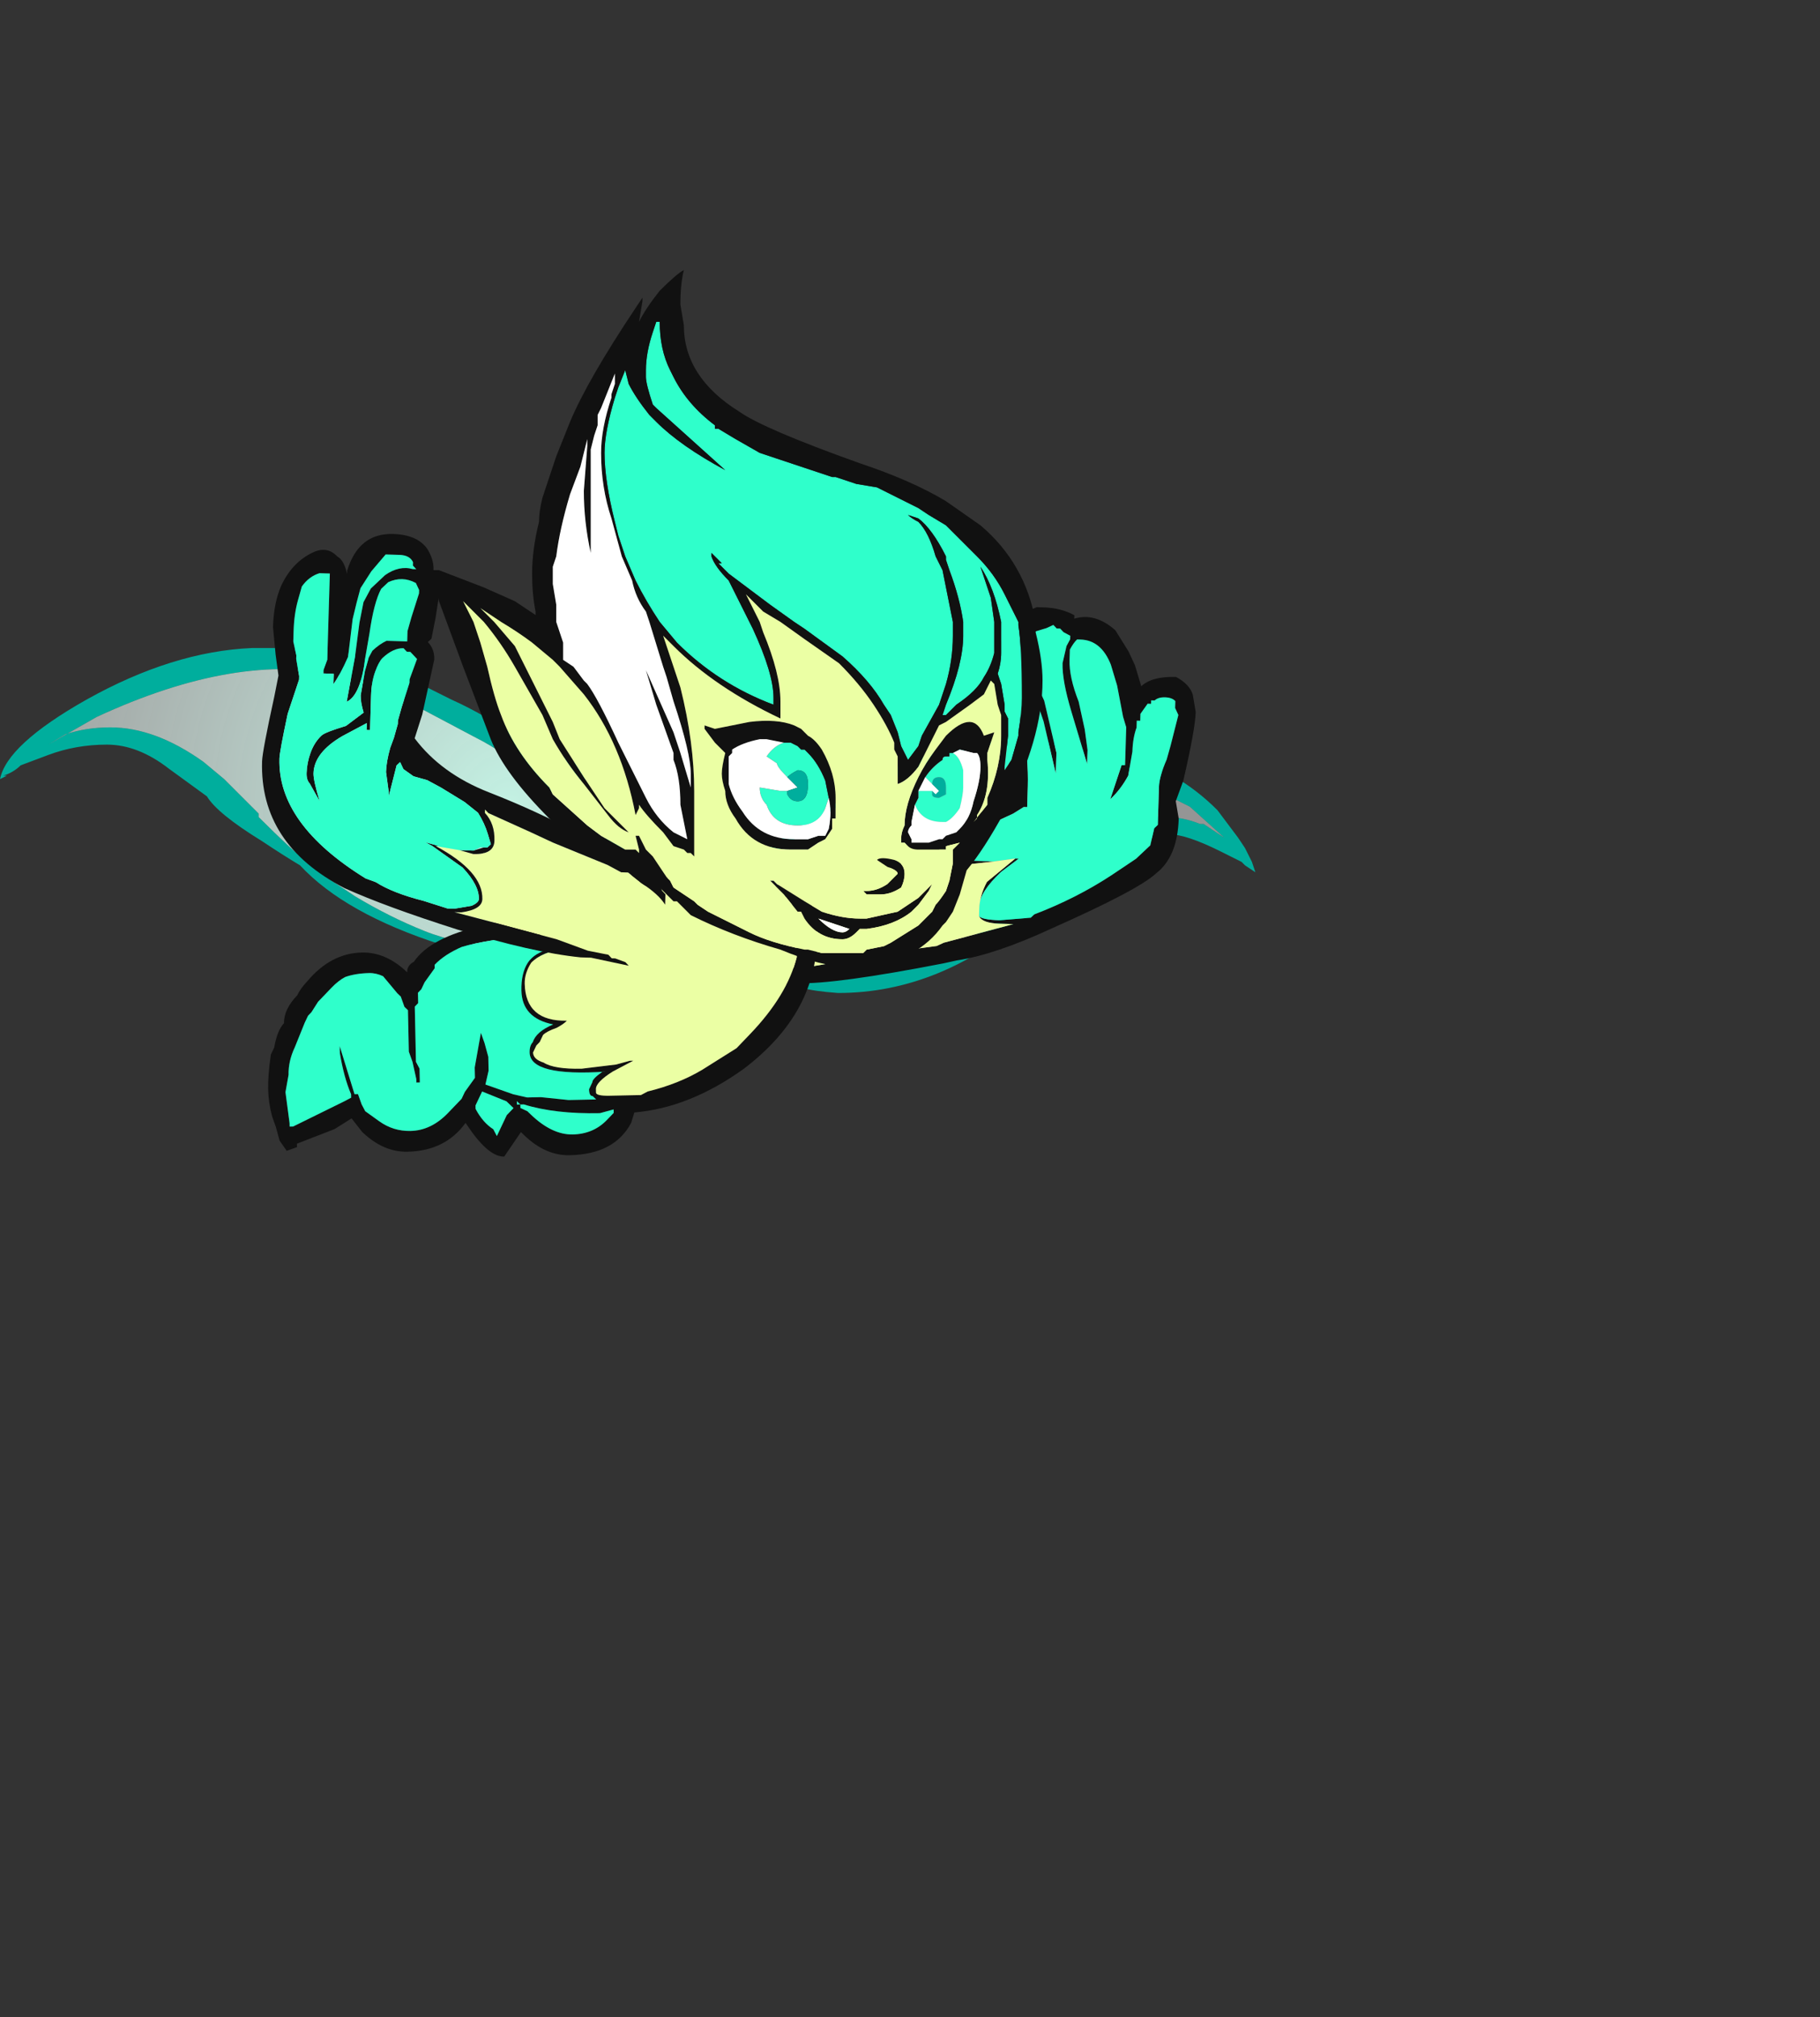 <?xml version="1.0" encoding="UTF-8" standalone="no"?>
<svg xmlns:ffdec="https://www.free-decompiler.com/flash" xmlns:xlink="http://www.w3.org/1999/xlink" ffdec:objectType="frame" height="204.65px" width="184.7px" xmlns="http://www.w3.org/2000/svg">
  <rect width="100%" height="100%" fill="#333333" stroke="none"/>
  <g transform="matrix(1.0, 0.0, 0.0, 1.0, 69.9, 87.85)">
    <use ffdec:characterId="769" ffdec:characterName="a_FairyWings4" height="35.0" transform="matrix(1.0, 0.0, 0.0, 1.0, -69.9, -22.1)" width="127.4" xlink:href="#sprite0"/>
    <use ffdec:characterId="781" ffdec:characterName="a_FairyArmL" height="39.2" transform="matrix(1, 0.03, -0.03, 1, 5.2, -27.15)" width="46.55" xlink:href="#sprite1"/>
    <use ffdec:characterId="779" ffdec:characterName="a_FairyBody" height="29.4" transform="matrix(1, -0.021, 0.021, 1, -43.15, 0.6)" width="56.0" xlink:href="#sprite2"/>
    <use ffdec:characterId="777" ffdec:characterName="a_FairyArmR" height="43.05" transform="matrix(1, 0.03, -0.03, 1, -42.6, -34.05)" width="42.0" xlink:href="#sprite3"/>
    <use ffdec:characterId="775" ffdec:characterName="a_FairyHead" height="70.7" transform="matrix(1.0, 0.0, 0.0, 1.0, -26.4, -60.45)" width="62.3" xlink:href="#sprite4"/>
  </g>
  <defs>
    <g id="sprite0" transform="matrix(1.0, 0.0, 0.0, 1.0, 0.0, 0.0)">
      <use ffdec:characterId="768" height="5.0" transform="matrix(7.0, 0.0, 0.0, 7.0, 0.0, 0.0)" width="18.2" xlink:href="#shape0"/>
    </g>
    <g id="shape0" transform="matrix(1.0, 0.0, 0.0, 1.0, 0.0, 0.0)">
      <path d="M17.4 2.55 L17.45 2.55 17.75 2.75 17.25 2.3 17.05 2.2 16.8 2.0 Q15.5 1.25 14.4 1.4 14.0 1.45 13.5 1.65 L12.7 2.0 Q12.4 2.1 12.0 2.4 L11.35 2.9 Q11.0 3.1 10.7 3.4 L10.45 3.7 10.25 3.95 10.3 4.05 Q10.35 4.15 10.45 4.25 11.0 4.7 11.95 4.75 L13.0 4.65 13.4 4.5 13.85 4.3 14.15 4.15 14.55 3.9 15.15 3.4 Q15.5 3.05 15.8 2.85 L15.9 2.75 Q16.45 2.4 16.9 2.45 17.15 2.45 17.4 2.55 M17.95 2.75 L18.05 2.9 18.15 3.1 18.2 3.25 18.05 3.15 18.0 3.1 17.7 2.95 Q17.2 2.7 16.95 2.7 L16.7 2.75 16.55 2.8 16.2 2.95 Q16.15 2.95 16.15 2.85 16.15 2.75 16.4 2.6 16.45 2.6 16.45 2.55 16.1 2.65 15.75 2.95 L15.7 3.0 Q15.35 3.45 14.95 3.85 13.65 5.0 12.15 5.0 11.45 4.95 11.45 4.8 10.85 4.7 10.4 4.35 L10.25 4.1 Q10.15 3.95 10.2 3.95 L10.3 3.8 Q10.7 3.2 11.35 2.75 L12.05 2.3 Q12.3 2.1 12.5 2.0 12.85 1.8 13.05 1.7 13.65 1.45 14.25 1.4 L14.4 1.35 Q15.4 1.2 16.6 1.85 16.6 1.65 16.8 1.75 16.85 1.8 17.0 1.85 17.35 2.05 17.65 2.35 L17.95 2.75 M9.1 3.1 Q8.8 2.75 8.45 2.45 L7.7 1.85 Q7.3 1.5 6.9 1.3 L6.05 0.85 Q5.45 0.5 4.95 0.4 3.45 0.05 1.4 1.0 L0.7 1.4 0.95 1.25 Q1.25 1.15 1.6 1.15 2.25 1.15 2.95 1.65 L3.25 1.9 3.75 2.4 3.75 2.45 Q4.25 2.95 4.4 3.05 L4.5 3.15 4.7 3.3 5.15 3.6 Q5.65 3.9 6.15 4.1 6.65 4.3 7.35 4.35 8.55 4.45 9.25 4.05 L9.5 3.9 Q9.5 3.8 9.55 3.75 9.45 3.65 9.35 3.45 L9.1 3.1 M8.1 1.55 Q8.55 1.75 8.55 1.8 L8.5 1.9 8.35 1.95 8.3 1.9 Q8.25 2.0 8.1 2.0 L7.95 1.95 8.4 2.3 Q9.15 2.9 9.55 3.6 L9.65 3.75 Q9.7 3.8 9.55 3.95 L9.3 4.15 Q8.15 4.8 6.4 4.3 5.0 3.85 4.35 3.15 4.1 3.0 3.8 2.8 3.15 2.4 3.0 2.15 L2.45 1.75 Q2.0 1.4 1.55 1.4 1.1 1.4 0.7 1.55 L0.3 1.7 Q0.2 1.8 0.05 1.85 L0.1 1.85 0.0 1.9 Q0.1 1.4 1.25 0.75 2.5 0.05 3.65 0.0 L4.6 0.0 Q5.15 0.05 5.65 0.3 L6.55 0.75 Q7.0 0.95 7.6 1.35 L8.1 1.55" fill="#00ae9d" fill-rule="evenodd" stroke="none"/>
      <path d="M17.4 2.55 Q17.15 2.45 16.9 2.45 16.45 2.4 15.9 2.75 L15.8 2.85 Q15.5 3.05 15.15 3.4 L14.55 3.9 14.15 4.15 13.85 4.3 13.4 4.5 13.0 4.65 11.95 4.75 Q11.0 4.7 10.45 4.25 10.35 4.15 10.3 4.05 L10.25 3.95 10.45 3.7 10.7 3.4 Q11.0 3.1 11.35 2.9 L12.0 2.4 Q12.4 2.1 12.7 2.0 L13.5 1.65 Q14.0 1.45 14.4 1.4 15.5 1.25 16.8 2.0 L17.05 2.2 17.25 2.3 17.75 2.75 17.45 2.55 17.4 2.55 M9.1 3.1 L9.35 3.45 Q9.45 3.65 9.55 3.75 9.5 3.8 9.5 3.9 L9.25 4.05 Q8.55 4.45 7.35 4.35 6.65 4.3 6.15 4.1 5.65 3.9 5.15 3.6 L4.7 3.3 4.5 3.15 4.4 3.05 Q4.25 2.95 3.75 2.45 L3.75 2.4 3.25 1.9 2.95 1.65 Q2.25 1.15 1.6 1.15 1.25 1.15 0.95 1.25 L0.7 1.4 1.4 1.0 Q3.45 0.05 4.95 0.4 5.45 0.5 6.05 0.85 L6.9 1.3 Q7.3 1.5 7.7 1.85 L8.45 2.45 Q8.8 2.75 9.1 3.1" fill="url(#gradient0)" fill-rule="evenodd" stroke="none"/>
    </g>
    <radialGradient cx="0" cy="0" gradientTransform="matrix(0.01, 0.0, 0.0, 0.01, 7.4, 2.25)" gradientUnits="userSpaceOnUse" id="gradient0" r="819.2" spreadMethod="pad">
      <stop offset="0.0" stop-color="#cdfeef" stop-opacity="0.933"/>
      <stop offset="1.0" stop-color="#ffffff" stop-opacity="0.482"/>
    </radialGradient>
    <g id="sprite1" transform="matrix(1.0, 0.0, 0.0, 1.0, 0.0, 0.0)">
      <use ffdec:characterId="780" height="5.6" transform="matrix(7.0, 0.0, 0.0, 7.0, 0.0, 0.0)" width="6.65" xlink:href="#shape1"/>
    </g>
    <g id="shape1" transform="matrix(1.0, 0.0, 0.0, 1.0, 0.0, 0.0)">
      <path d="M4.1 3.65 L4.15 3.65 3.9 3.85 Q3.6 4.15 3.6 4.35 L3.6 4.5 Q3.65 4.55 3.9 4.55 L4.35 4.5 4.4 4.45 Q5.0 4.2 5.5 3.85 L5.85 3.6 6.05 3.4 6.1 3.15 6.15 3.1 6.15 2.55 Q6.15 2.4 6.25 2.15 L6.3 1.95 6.4 1.5 6.35 1.4 6.35 1.3 Q6.3 1.25 6.2 1.25 6.1 1.25 6.05 1.3 L6.0 1.3 6.0 1.35 5.95 1.35 5.85 1.5 5.85 1.6 5.8 1.6 5.8 1.7 Q5.75 1.85 5.75 2.05 L5.7 2.4 Q5.6 2.6 5.45 2.75 L5.6 2.25 5.65 2.25 5.65 1.7 5.6 1.55 5.5 1.1 5.4 0.8 Q5.25 0.45 4.95 0.45 L4.9 0.45 Q4.85 0.5 4.8 0.6 L4.8 0.75 Q4.8 1.0 4.95 1.35 L5.05 1.75 5.1 2.05 5.1 2.25 4.85 1.5 Q4.7 1.05 4.7 0.8 L4.75 0.55 4.8 0.45 4.8 0.4 4.7 0.35 4.65 0.3 4.6 0.3 4.55 0.25 4.45 0.3 4.3 0.35 4.25 0.4 4.2 0.55 4.25 0.6 Q4.25 0.7 4.35 1.0 L4.35 1.15 4.45 1.35 4.65 2.1 4.65 2.4 4.45 1.65 4.3 1.25 4.25 1.05 4.2 1.0 Q4.15 0.8 4.1 0.65 L4.1 0.55 4.05 0.65 4.0 0.7 3.95 0.8 4.0 0.85 4.1 1.5 4.15 1.75 Q4.25 2.2 4.25 2.6 L4.25 2.9 4.2 2.9 4.05 3.0 3.55 3.25 3.35 3.4 3.35 3.45 Q3.3 3.55 3.3 3.6 3.3 3.7 3.5 3.7 L3.8 3.7 3.45 3.75 3.2 3.7 3.2 3.6 3.25 3.5 3.3 3.45 3.35 3.35 3.1 3.5 2.7 3.7 1.05 4.25 1.0 4.25 0.65 4.35 0.4 4.45 Q0.15 4.6 0.15 4.85 0.15 5.0 0.3 5.2 L0.35 5.2 Q0.5 5.35 0.7 5.35 L0.85 5.35 1.05 5.3 1.2 5.3 1.45 5.25 1.75 5.25 1.85 5.2 2.65 5.0 2.7 5.0 3.0 4.95 3.1 4.9 4.1 4.6 3.9 4.6 Q3.65 4.6 3.6 4.5 L3.6 4.4 Q3.6 4.2 3.7 4.0 L4.1 3.65 M6.35 0.95 Q6.55 1.05 6.6 1.2 L6.65 1.45 Q6.65 1.7 6.5 2.45 L6.4 2.75 6.45 3.0 Q6.45 3.55 6.15 3.8 5.9 4.05 4.65 4.65 3.85 5.05 3.3 5.15 L3.1 5.2 Q1.55 5.55 1.0 5.55 L0.95 5.55 0.9 5.6 0.5 5.5 Q0.25 5.45 0.1 5.2 0.0 5.0 0.0 4.8 0.0 4.4 0.65 4.15 1.05 3.95 2.25 3.6 L2.85 3.35 3.1 3.25 3.5 3.05 4.0 2.75 4.0 2.65 Q4.0 2.25 3.85 1.7 3.7 1.1 3.7 0.95 3.7 0.7 3.75 0.6 3.85 0.4 4.0 0.35 4.0 0.2 4.05 0.15 L4.2 0.05 4.3 0.0 4.4 0.0 Q4.65 0.0 4.85 0.1 L4.85 0.15 Q5.15 0.05 5.45 0.3 L5.65 0.6 5.75 0.8 5.85 1.1 Q6.0 0.95 6.35 0.95" fill="#111111" fill-rule="evenodd" stroke="none"/>
      <path d="M3.8 3.7 L3.5 3.7 Q3.3 3.7 3.3 3.6 3.3 3.55 3.35 3.45 L3.35 3.4 3.55 3.25 4.05 3.0 4.2 2.9 4.25 2.9 4.25 2.6 Q4.25 2.2 4.15 1.75 L4.1 1.5 4.0 0.85 3.95 0.8 4.0 0.7 4.05 0.65 4.1 0.55 4.1 0.65 Q4.15 0.8 4.2 1.0 L4.25 1.05 4.3 1.25 4.45 1.65 4.65 2.4 4.65 2.1 4.45 1.35 4.35 1.15 4.35 1.0 Q4.25 0.7 4.25 0.6 L4.2 0.55 4.25 0.4 4.3 0.35 4.45 0.3 4.55 0.25 4.6 0.3 4.65 0.3 4.7 0.35 4.8 0.4 4.8 0.45 4.75 0.55 4.7 0.8 Q4.7 1.05 4.85 1.5 L5.1 2.25 5.1 2.05 5.05 1.75 4.95 1.35 Q4.8 1.0 4.8 0.75 L4.8 0.6 Q4.85 0.5 4.9 0.45 L4.95 0.45 Q5.25 0.45 5.4 0.8 L5.5 1.1 5.6 1.55 5.65 1.7 5.65 2.25 5.6 2.25 5.45 2.75 Q5.6 2.6 5.7 2.4 L5.75 2.05 Q5.75 1.85 5.8 1.7 L5.8 1.6 5.85 1.6 5.85 1.5 5.95 1.35 6.0 1.35 6.0 1.3 6.05 1.3 Q6.1 1.25 6.2 1.25 6.3 1.25 6.35 1.3 L6.35 1.4 6.4 1.5 6.3 1.95 6.25 2.15 Q6.15 2.4 6.15 2.55 L6.15 3.1 6.1 3.15 6.05 3.4 5.85 3.6 5.5 3.85 Q5.0 4.2 4.4 4.45 L4.35 4.5 3.9 4.55 Q3.65 4.55 3.6 4.5 L3.6 4.35 Q3.6 4.15 3.9 3.85 L4.15 3.65 4.1 3.65 3.8 3.7" fill="#2fffcb" fill-rule="evenodd" stroke="none"/>
      <path d="M4.1 3.65 L3.7 4.0 Q3.6 4.2 3.6 4.4 L3.6 4.5 Q3.65 4.6 3.9 4.6 L4.1 4.6 3.1 4.9 3.0 4.95 2.7 5.0 2.65 5.0 1.85 5.2 1.75 5.25 1.45 5.25 1.2 5.3 1.05 5.3 0.85 5.35 0.7 5.35 Q0.5 5.35 0.35 5.2 L0.3 5.2 Q0.15 5.0 0.15 4.85 0.15 4.6 0.4 4.45 L0.65 4.35 1.0 4.25 1.05 4.25 2.7 3.7 3.1 3.5 3.35 3.35 3.3 3.45 3.25 3.5 3.2 3.6 3.2 3.7 3.45 3.75 3.8 3.7 4.1 3.65" fill="#ebffa4" fill-rule="evenodd" stroke="none"/>
    </g>
    <g id="sprite2" transform="matrix(1.0, 0.0, 0.0, 1.0, 0.0, 0.0)">
      <use ffdec:characterId="778" height="4.2" transform="matrix(7.0, 0.0, 0.0, 7.0, 0.0, 0.0)" width="8.0" xlink:href="#shape2"/>
    </g>
    <g id="shape2" transform="matrix(1.0, 0.0, 0.0, 1.0, 0.0, 0.0)">
      <path d="M7.35 0.55 Q6.9 0.15 6.45 0.15 L5.9 0.2 5.6 0.3 Q5.4 0.35 5.2 0.45 L4.85 0.65 4.25 0.95 4.05 1.0 4.0 1.0 4.0 1.05 Q4.05 1.1 4.2 1.1 L4.35 1.15 4.35 1.2 Q4.0 1.25 3.85 1.4 3.75 1.55 3.75 1.7 3.75 2.25 4.35 2.25 4.3 2.3 4.2 2.35 4.05 2.4 4.0 2.45 L3.95 2.55 3.9 2.6 3.85 2.7 Q3.85 2.8 4.0 2.85 4.15 2.95 4.55 2.95 L5.05 2.9 5.25 2.85 5.3 2.85 5.0 3.0 Q4.75 3.15 4.75 3.25 L4.75 3.3 Q4.75 3.35 4.95 3.35 L5.4 3.35 5.5 3.3 Q5.95 3.2 6.3 3.0 L6.8 2.7 7.0 2.5 Q7.55 1.95 7.7 1.4 L7.7 1.2 7.65 0.95 Q7.6 0.85 7.45 0.65 L7.35 0.55 M7.65 0.55 L7.7 0.35 Q7.9 0.55 7.95 0.7 L8.0 1.05 Q8.0 2.2 6.9 3.0 6.1 3.55 5.3 3.6 L5.25 3.75 Q5.0 4.2 4.35 4.2 4.0 4.2 3.7 3.9 L3.65 3.85 3.4 4.2 Q3.2 4.2 2.95 3.85 L2.85 3.7 Q2.55 4.1 2.0 4.1 1.65 4.1 1.35 3.8 L1.2 3.6 0.95 3.75 0.4 3.95 0.4 4.0 0.25 4.05 0.15 3.9 0.1 3.7 0.05 3.55 Q0.0 3.35 0.0 3.15 0.0 2.95 0.05 2.65 L0.1 2.55 Q0.15 2.3 0.25 2.2 0.25 2.0 0.45 1.8 0.5 1.7 0.6 1.6 0.95 1.2 1.4 1.2 1.75 1.2 2.05 1.5 2.05 1.4 2.15 1.35 2.4 1.0 3.15 0.85 L4.15 0.65 Q4.55 0.55 4.8 0.45 5.2 0.2 5.35 0.15 L5.75 0.1 5.7 0.2 5.85 0.15 5.9 0.1 Q6.4 -0.05 6.45 0.0 L6.35 0.05 Q7.05 0.05 7.45 0.55 L7.6 0.65 7.65 0.75 7.65 0.55 M4.2 1.15 L4.0 1.1 Q3.9 1.1 3.9 1.05 L3.9 1.0 3.95 1.0 Q3.2 1.05 2.85 1.15 2.6 1.25 2.45 1.4 L2.45 1.45 2.3 1.65 2.25 1.75 2.2 1.8 2.2 1.95 2.15 2.0 2.15 2.8 2.2 2.9 2.2 3.1 2.15 3.1 2.15 3.05 2.1 2.8 2.05 2.65 2.05 2.05 2.0 2.0 1.95 1.85 1.9 1.8 1.7 1.55 Q1.6 1.5 1.5 1.5 1.3 1.5 1.15 1.55 1.05 1.6 0.95 1.7 L0.75 1.9 0.65 2.05 0.6 2.1 0.55 2.2 0.4 2.55 Q0.3 2.75 0.3 2.95 L0.25 3.2 0.3 3.65 0.3 3.7 0.35 3.7 1.1 3.35 1.2 3.3 1.2 3.25 Q1.1 3.0 1.05 2.65 L1.05 2.55 1.25 3.25 1.3 3.25 1.35 3.4 1.4 3.5 1.6 3.65 Q1.8 3.8 2.05 3.8 2.35 3.8 2.6 3.55 L2.8 3.35 2.85 3.25 3.0 3.05 3.0 2.9 3.1 2.4 3.15 2.55 3.2 2.75 3.2 2.95 3.15 3.15 3.55 3.3 3.75 3.35 3.95 3.35 4.35 3.4 4.75 3.4 4.7 3.35 Q4.65 3.35 4.65 3.25 L4.7 3.15 Q4.7 3.1 4.85 3.0 L4.9 3.0 Q3.8 3.05 3.8 2.7 3.8 2.6 3.85 2.55 3.9 2.4 4.15 2.3 3.7 2.2 3.7 1.8 3.7 1.55 3.8 1.4 3.9 1.25 4.15 1.2 L4.2 1.15 M3.0 3.5 Q3.1 3.7 3.25 3.8 L3.3 3.9 3.45 3.6 3.55 3.5 3.45 3.4 3.1 3.25 3.0 3.45 3.0 3.5 M3.6 3.45 L3.65 3.45 3.65 3.5 3.75 3.55 3.8 3.6 Q4.1 3.9 4.4 3.9 4.7 3.9 4.9 3.7 L5.0 3.6 5.0 3.55 4.8 3.6 Q4.15 3.6 3.7 3.45 L3.65 3.45 3.6 3.4 3.6 3.45" fill="#111111" fill-rule="evenodd" stroke="none"/>
      <path d="M7.35 0.55 L7.45 0.65 Q7.6 0.85 7.65 0.95 L7.7 1.2 7.7 1.4 Q7.55 1.95 7.0 2.5 L6.8 2.7 6.3 3.0 Q5.95 3.2 5.5 3.3 L5.4 3.35 4.95 3.35 Q4.75 3.35 4.75 3.3 L4.75 3.25 Q4.75 3.15 5.0 3.0 L5.3 2.85 5.25 2.85 5.05 2.9 4.55 2.95 Q4.15 2.95 4.0 2.85 3.85 2.8 3.85 2.7 L3.9 2.6 3.95 2.55 4.0 2.45 Q4.05 2.4 4.2 2.35 4.3 2.3 4.35 2.25 3.75 2.25 3.75 1.7 3.75 1.55 3.85 1.4 4.0 1.25 4.35 1.2 L4.35 1.15 4.2 1.1 Q4.05 1.1 4.0 1.05 L4.0 1.0 4.05 1.0 4.25 0.95 4.85 0.65 5.2 0.45 Q5.4 0.35 5.6 0.3 L5.9 0.2 6.45 0.15 Q6.9 0.15 7.35 0.55" fill="#ebffa4" fill-rule="evenodd" stroke="none"/>
      <path d="M3.6 3.45 L3.6 3.4 3.65 3.45 3.7 3.45 Q4.15 3.6 4.8 3.6 L5.0 3.55 5.0 3.6 4.9 3.7 Q4.7 3.9 4.4 3.9 4.1 3.9 3.8 3.6 L3.75 3.55 3.65 3.5 3.65 3.45 3.6 3.45 M3.0 3.5 L3.0 3.45 3.1 3.25 3.45 3.4 3.55 3.5 3.45 3.6 3.3 3.9 3.25 3.8 Q3.1 3.7 3.0 3.5 M4.2 1.15 L4.15 1.2 Q3.9 1.25 3.8 1.4 3.7 1.55 3.7 1.8 3.7 2.2 4.15 2.3 3.9 2.4 3.85 2.55 3.8 2.6 3.8 2.7 3.8 3.05 4.9 3.0 L4.85 3.0 Q4.7 3.1 4.7 3.15 L4.65 3.25 Q4.65 3.35 4.7 3.35 L4.75 3.4 4.35 3.4 3.95 3.35 3.75 3.35 3.55 3.3 3.15 3.15 3.2 2.95 3.2 2.75 3.15 2.55 3.1 2.4 3.0 2.9 3.0 3.05 2.85 3.25 2.8 3.35 2.6 3.55 Q2.35 3.8 2.05 3.8 1.8 3.8 1.6 3.65 L1.4 3.5 1.35 3.4 1.3 3.25 1.25 3.25 1.05 2.55 1.05 2.65 Q1.1 3.0 1.2 3.25 L1.2 3.3 1.1 3.35 0.35 3.7 0.3 3.7 0.3 3.65 0.25 3.2 0.3 2.95 Q0.3 2.75 0.4 2.55 L0.55 2.2 0.6 2.1 0.65 2.05 0.75 1.9 0.95 1.7 Q1.05 1.6 1.15 1.55 1.3 1.5 1.5 1.5 1.6 1.5 1.7 1.55 L1.9 1.8 1.95 1.85 2.0 2.0 2.05 2.05 2.05 2.65 2.1 2.8 2.15 3.05 2.15 3.1 2.2 3.1 2.2 2.9 2.15 2.8 2.15 2.0 2.2 1.95 2.2 1.8 2.25 1.75 2.3 1.65 2.45 1.45 2.45 1.4 Q2.6 1.25 2.85 1.15 3.2 1.05 3.95 1.0 L3.9 1.0 3.9 1.05 Q3.9 1.1 4.0 1.1 L4.2 1.15" fill="#2fffcb" fill-rule="evenodd" stroke="none"/>
    </g>
    <g id="sprite3" transform="matrix(1.0, 0.0, 0.0, 1.0, 0.0, 0.0)">
      <use ffdec:characterId="776" height="6.15" transform="matrix(7.0, 0.0, 0.0, 7.0, 0.0, 0.0)" width="6.0" xlink:href="#shape3"/>
    </g>
    <g id="shape3" transform="matrix(1.0, 0.0, 0.0, 1.0, 0.0, 0.0)">
      <path d="M2.9 4.55 L3.1 4.6 Q3.4 4.6 3.4 4.4 3.4 4.15 3.25 4.0 L3.25 3.95 3.3 4.0 3.9 4.25 4.25 4.4 5.05 4.7 5.25 4.8 5.35 4.8 5.55 4.95 Q5.8 5.1 5.9 5.25 L5.9 5.1 6.0 5.3 6.0 5.5 5.95 5.5 6.0 5.6 Q6.0 5.75 5.9 5.9 L5.75 6.05 Q5.65 6.1 5.45 6.1 L5.35 6.1 5.2 6.05 5.15 6.05 5.1 6.0 4.8 5.95 4.35 5.8 3.5 5.6 2.85 5.45 2.95 5.45 Q3.25 5.4 3.25 5.25 3.25 4.85 2.55 4.5 L2.9 4.55" fill="#ebffa4" fill-rule="evenodd" stroke="none"/>
      <path d="M5.9 5.1 L5.9 5.25 Q5.8 5.1 5.55 4.95 L5.35 4.8 5.25 4.8 5.05 4.7 4.25 4.4 3.9 4.25 3.3 4.0 3.25 3.95 3.25 4.0 Q3.4 4.15 3.4 4.4 3.4 4.6 3.1 4.6 L2.9 4.55 3.1 4.55 3.25 4.5 3.3 4.5 3.35 4.45 3.3 4.3 Q3.25 4.15 3.15 4.0 L2.95 3.85 2.6 3.65 2.4 3.55 2.2 3.5 2.05 3.4 2.0 3.3 1.95 3.35 1.85 3.8 1.85 3.75 1.8 3.45 Q1.8 3.3 1.85 3.1 L1.9 2.95 1.95 2.75 1.95 2.7 2.0 2.5 2.1 2.15 2.1 2.1 2.2 1.8 2.1 1.7 2.05 1.7 2.0 1.65 Q1.85 1.65 1.7 1.8 1.65 1.85 1.6 2.0 1.55 2.15 1.55 2.35 L1.55 2.85 1.5 2.85 1.5 2.75 1.15 2.95 Q0.75 3.2 0.75 3.5 0.75 3.6 0.85 3.9 L0.7 3.65 Q0.65 3.6 0.65 3.5 0.65 3.35 0.7 3.2 0.75 3.05 0.85 2.95 0.9 2.9 1.2 2.8 L1.45 2.6 Q1.4 2.45 1.4 2.35 L1.45 2.0 1.5 1.8 1.55 1.7 Q1.65 1.6 1.75 1.55 L2.05 1.55 2.05 1.4 2.1 1.2 2.2 0.85 2.2 0.8 2.15 0.7 Q2.05 0.65 1.95 0.65 1.85 0.65 1.75 0.7 1.7 0.75 1.65 0.8 1.55 1.0 1.5 1.45 L1.45 1.8 Q1.4 2.35 1.2 2.45 L1.3 1.8 1.35 1.3 1.4 1.0 1.5 0.8 1.7 0.6 Q1.9 0.45 2.1 0.5 L2.15 0.5 2.1 0.45 2.1 0.4 Q2.05 0.3 1.9 0.3 L1.7 0.3 1.5 0.55 1.35 0.8 Q1.3 1.0 1.25 1.25 L1.2 1.8 Q1.1 2.05 1.0 2.2 L1.0 2.05 0.85 2.05 0.85 2.0 0.9 1.85 0.9 0.6 0.75 0.6 Q0.6 0.65 0.5 0.8 L0.45 1.0 Q0.4 1.2 0.4 1.45 L0.4 1.6 0.45 1.8 0.45 1.85 0.5 2.1 0.5 2.15 0.35 2.65 Q0.25 3.2 0.25 3.3 0.25 4.25 1.55 5.0 L1.7 5.05 Q1.95 5.2 2.4 5.3 L2.75 5.4 2.85 5.4 3.1 5.35 Q3.2 5.3 3.2 5.25 3.2 5.05 2.95 4.8 L2.5 4.5 2.4 4.45 2.6 4.5 2.55 4.5 Q3.25 4.85 3.25 5.25 3.25 5.4 2.95 5.45 L2.85 5.45 3.5 5.6 4.35 5.8 4.8 5.95 5.1 6.0 5.15 6.05 5.2 6.05 5.35 6.1 5.4 6.15 4.85 6.05 4.7 6.05 Q4.0 6.0 2.9 5.7 1.85 5.4 1.25 5.15 0.0 4.55 0.0 3.35 0.0 3.2 0.15 2.4 L0.2 2.1 0.15 1.8 0.1 1.4 Q0.1 1.05 0.2 0.8 0.35 0.45 0.65 0.3 0.85 0.2 1.0 0.35 1.1 0.4 1.15 0.6 L1.15 0.55 Q1.3 0.0 1.8 0.0 2.15 0.0 2.3 0.2 2.4 0.35 2.4 0.5 L2.4 0.55 Q2.5 0.7 2.5 0.8 L2.45 1.2 2.4 1.5 2.35 1.55 Q2.45 1.65 2.45 1.8 L2.3 2.6 2.2 2.95 Q2.6 3.45 3.3 3.7 4.0 3.95 4.6 4.25 L4.9 4.4 Q5.3 4.5 5.55 4.7 5.8 4.9 5.85 5.05 L5.9 5.1" fill="#111111" fill-rule="evenodd" stroke="none"/>
      <path d="M2.9 4.55 L2.55 4.5 2.6 4.5 2.4 4.45 2.5 4.5 2.95 4.8 Q3.2 5.05 3.2 5.25 3.2 5.3 3.1 5.35 L2.85 5.4 2.75 5.4 2.4 5.3 Q1.95 5.2 1.7 5.05 L1.55 5.0 Q0.25 4.25 0.25 3.3 0.25 3.2 0.35 2.65 L0.5 2.15 0.5 2.1 0.45 1.85 0.45 1.8 0.4 1.6 0.4 1.45 Q0.4 1.2 0.45 1.0 L0.5 0.8 Q0.6 0.65 0.75 0.6 L0.9 0.6 0.9 1.85 0.85 2.0 0.85 2.05 1.0 2.05 1.0 2.2 Q1.1 2.05 1.2 1.8 L1.25 1.25 Q1.3 1.0 1.35 0.8 L1.5 0.55 1.7 0.3 1.9 0.3 Q2.05 0.3 2.1 0.4 L2.1 0.45 2.15 0.5 2.1 0.5 Q1.9 0.45 1.7 0.6 L1.5 0.8 1.4 1.0 1.35 1.3 1.3 1.8 1.2 2.45 Q1.4 2.35 1.45 1.8 L1.5 1.45 Q1.55 1.0 1.65 0.8 1.7 0.75 1.75 0.7 1.85 0.65 1.95 0.65 2.05 0.65 2.15 0.7 L2.2 0.8 2.2 0.85 2.1 1.2 2.05 1.4 2.05 1.55 1.75 1.55 Q1.65 1.6 1.55 1.7 L1.5 1.8 1.45 2.0 1.4 2.35 Q1.4 2.45 1.45 2.6 L1.2 2.8 Q0.9 2.9 0.85 2.95 0.75 3.05 0.7 3.2 0.65 3.35 0.65 3.5 0.65 3.6 0.7 3.65 L0.85 3.9 Q0.75 3.6 0.75 3.5 0.75 3.2 1.15 2.95 L1.5 2.75 1.5 2.85 1.55 2.85 1.55 2.35 Q1.55 2.15 1.6 2.0 1.65 1.85 1.7 1.8 1.85 1.65 2.0 1.65 L2.05 1.7 2.1 1.7 2.2 1.8 2.1 2.1 2.1 2.15 2.0 2.5 1.95 2.7 1.95 2.75 1.9 2.95 1.85 3.1 Q1.8 3.3 1.8 3.45 L1.85 3.75 1.85 3.8 1.95 3.35 2.0 3.3 2.05 3.4 2.2 3.5 2.4 3.55 2.6 3.65 2.95 3.85 3.15 4.0 Q3.25 4.15 3.3 4.3 L3.35 4.45 3.3 4.5 3.2 4.5 3.1 4.55 2.9 4.55" fill="#2fffcb" fill-rule="evenodd" stroke="none"/>
    </g>
    <g id="sprite4" transform="matrix(1.0, 0.0, 0.0, 1.0, 0.0, 0.0)">
      <use ffdec:characterId="774" height="10.1" transform="matrix(7.0, 0.0, 0.0, 7.0, 0.0, 0.0)" width="8.9" xlink:href="#shape4"/>
    </g>
    <g id="shape4" transform="matrix(1.0, 0.0, 0.0, 1.0, 0.0, 0.0)">
      <path d="M7.1 3.45 L7.25 3.55 7.5 3.7 7.95 4.15 Q8.2 4.4 8.35 4.7 L8.55 5.1 8.55 5.15 Q8.6 5.45 8.6 6.2 8.6 6.4 8.55 6.7 L8.55 6.75 8.45 7.1 8.35 7.25 8.35 7.2 8.4 6.75 8.4 6.5 8.35 6.4 8.35 6.3 8.3 6.0 8.25 5.85 Q8.3 5.7 8.3 5.55 L8.3 5.1 Q8.2 4.6 8.0 4.3 L8.15 4.75 8.2 5.1 8.2 5.55 Q8.15 5.75 8.05 5.9 7.95 6.1 7.65 6.3 L7.5 6.45 7.45 6.45 7.5 6.3 Q7.75 5.7 7.75 5.3 L7.75 5.1 Q7.7 4.75 7.55 4.35 L7.5 4.2 7.5 4.15 Q7.3 3.75 7.1 3.6 L6.95 3.55 Q7.0 3.6 7.1 3.65 7.25 3.8 7.35 4.15 L7.45 4.35 7.6 5.1 7.6 5.3 Q7.6 5.65 7.5 6.0 L7.4 6.3 7.15 6.75 7.1 6.9 6.95 7.1 6.85 6.9 6.8 6.7 6.7 6.45 6.6 6.3 Q6.4 5.95 6.0 5.6 L5.45 5.2 5.3 5.1 4.95 4.85 4.35 4.4 4.2 4.25 4.25 4.25 4.1 4.1 4.1 4.15 Q4.15 4.3 4.35 4.5 L4.7 5.2 Q5.0 5.85 5.0 6.2 L5.0 6.3 Q4.2 6.0 3.6 5.4 L3.35 5.1 Q3.15 4.8 3.0 4.5 L2.85 4.15 2.75 3.85 2.7 3.65 Q2.55 3.05 2.55 2.65 2.55 2.35 2.7 1.85 L2.75 1.7 2.85 1.45 2.9 1.65 Q3.0 1.85 3.2 2.1 L3.3 2.2 Q3.65 2.55 4.3 2.9 L3.3 2.0 3.25 1.95 Q3.15 1.65 3.15 1.55 L3.15 1.45 Q3.15 1.2 3.25 0.9 L3.3 0.75 3.35 0.75 3.35 0.75 Q3.35 1.15 3.5 1.45 L3.55 1.55 Q3.75 1.95 4.15 2.25 L4.15 2.3 4.2 2.3 4.45 2.45 4.8 2.65 5.85 3.0 5.9 3.0 6.2 3.1 6.5 3.15 7.1 3.45 M7.2 7.35 Q7.3 7.2 7.45 7.1 7.45 7.05 7.5 7.05 L7.55 7.05 7.55 7.0 7.6 7.0 Q7.7 7.05 7.75 7.25 L7.75 7.5 Q7.75 7.6 7.7 7.8 7.6 7.95 7.5 8.0 L7.45 8.0 Q7.15 8.0 7.05 7.75 L7.1 7.65 7.1 7.55 7.3 7.55 7.3 7.6 Q7.3 7.65 7.4 7.65 L7.5 7.6 7.5 7.5 Q7.5 7.35 7.4 7.35 7.3 7.35 7.3 7.45 L7.2 7.35 M5.8 7.65 L5.75 7.8 Q5.65 8.05 5.35 8.05 5.0 8.05 4.9 7.75 4.8 7.65 4.8 7.5 L5.1 7.55 5.2 7.55 5.2 7.6 Q5.25 7.7 5.35 7.7 5.5 7.7 5.5 7.45 5.5 7.25 5.35 7.25 5.25 7.3 5.2 7.35 5.05 7.2 5.05 7.15 L4.9 7.05 Q5.0 6.9 5.15 6.85 L5.25 6.85 5.35 6.9 5.4 6.95 5.45 6.95 5.5 7.0 Q5.65 7.15 5.75 7.4 L5.8 7.65 M5.15 7.45 L5.15 7.45" fill="#2fffcb" fill-rule="evenodd" stroke="none"/>
      <path d="M7.5 3.35 L8.0 3.7 Q8.65 4.25 8.8 5.1 L8.8 5.25 Q8.9 5.65 8.9 5.95 8.9 6.8 8.35 7.85 8.05 8.4 7.8 8.7 L7.7 9.05 7.6 9.3 7.5 9.45 7.45 9.5 Q7.1 10.0 6.35 10.1 L6.1 10.1 Q5.7 10.1 5.1 9.85 4.4 9.65 3.8 9.35 L3.6 9.15 3.55 9.15 3.35 8.95 3.25 8.8 Q2.8 8.7 2.4 8.4 2.05 8.2 1.75 7.95 1.1 7.3 0.9 6.8 L0.5 5.75 0.15 4.8 0.1 4.55 Q0.05 4.5 0.05 4.45 L0.0 4.35 0.15 4.35 0.8 4.6 1.25 4.8 1.55 5.0 1.55 4.95 Q1.5 4.7 1.5 4.4 1.5 4.05 1.6 3.65 1.6 3.5 1.65 3.3 L1.85 2.7 2.05 2.2 Q2.3 1.6 3.0 0.55 L3.1 0.4 3.1 0.45 3.05 0.75 Q3.15 0.55 3.35 0.3 3.6 0.05 3.7 0.0 3.65 0.2 3.65 0.5 L3.7 0.8 Q3.7 1.55 4.5 2.05 4.85 2.3 6.25 2.8 7.0 3.05 7.5 3.35 M7.1 3.45 L6.5 3.15 6.2 3.1 5.9 3.0 5.85 3.0 4.8 2.65 4.45 2.45 4.2 2.3 4.15 2.3 4.15 2.25 Q3.75 1.95 3.55 1.55 L3.5 1.45 Q3.35 1.15 3.35 0.75 L3.35 0.75 3.3 0.75 3.25 0.9 Q3.15 1.2 3.15 1.45 L3.15 1.55 Q3.15 1.65 3.25 1.95 L3.3 2.0 4.3 2.9 Q3.65 2.55 3.3 2.2 L3.2 2.1 Q3.0 1.85 2.9 1.65 L2.85 1.45 2.75 1.7 2.7 1.85 Q2.55 2.35 2.55 2.65 2.55 3.05 2.7 3.65 L2.75 3.85 2.85 4.15 3.0 4.5 Q3.15 4.8 3.35 5.1 L3.6 5.4 Q4.2 6.0 5.0 6.3 L5.0 6.2 Q5.0 5.85 4.7 5.2 L4.35 4.5 Q4.15 4.3 4.1 4.15 L4.1 4.1 4.25 4.25 4.2 4.25 4.35 4.4 4.95 4.85 5.3 5.1 5.45 5.2 6.0 5.6 Q6.4 5.95 6.6 6.3 L6.7 6.45 6.8 6.7 6.85 6.9 6.95 7.1 7.1 6.9 7.15 6.75 7.4 6.3 7.5 6.0 Q7.6 5.65 7.6 5.3 L7.6 5.1 7.45 4.35 7.35 4.15 Q7.25 3.8 7.1 3.65 7.0 3.6 6.95 3.55 L7.1 3.6 Q7.3 3.75 7.5 4.15 L7.5 4.2 7.55 4.35 Q7.7 4.75 7.75 5.1 L7.75 5.3 Q7.75 5.7 7.5 6.3 L7.45 6.45 7.5 6.45 7.65 6.3 Q7.95 6.1 8.05 5.9 8.15 5.75 8.2 5.55 L8.2 5.1 8.15 4.75 8.0 4.3 Q8.2 4.6 8.3 5.1 L8.3 5.55 Q8.3 5.7 8.25 5.85 L8.3 6.0 8.35 6.3 8.35 6.4 8.4 6.5 8.4 6.75 8.35 7.2 8.35 7.25 8.45 7.1 8.55 6.75 8.55 6.7 Q8.6 6.4 8.6 6.2 8.6 5.45 8.55 5.15 L8.55 5.1 8.35 4.7 Q8.2 4.4 7.95 4.15 L7.5 3.7 7.25 3.55 7.1 3.45 M6.75 6.9 L6.75 6.85 Q6.65 6.6 6.45 6.3 6.25 6.0 5.95 5.7 L5.45 5.35 5.1 5.1 4.85 4.95 4.6 4.7 4.8 5.1 4.85 5.25 Q5.1 5.85 5.1 6.25 L5.1 6.5 Q4.15 6.05 3.55 5.45 L3.4 5.3 3.65 6.05 Q3.85 6.85 3.85 7.55 L3.85 8.5 3.8 8.45 3.75 8.45 3.7 8.4 3.55 8.35 3.4 8.15 Q3.15 7.9 3.05 7.75 L3.05 7.8 3.0 7.9 Q2.8 6.85 2.25 6.15 L1.9 5.75 1.8 5.65 1.5 5.4 Q1.3 5.25 1.05 5.1 L0.75 4.9 0.95 5.1 1.25 5.45 1.8 6.55 1.9 6.8 2.25 7.35 2.55 7.8 2.9 8.15 Q2.75 8.1 2.6 7.9 L2.25 7.45 Q2.0 7.15 1.8 6.8 L1.65 6.45 1.25 5.75 Q1.05 5.4 0.8 5.1 L0.5 4.8 0.65 5.1 0.75 5.4 0.85 5.75 Q0.95 6.2 1.05 6.45 1.25 7.0 1.75 7.5 L1.8 7.6 2.3 8.05 2.5 8.2 2.85 8.4 3.0 8.4 3.05 8.45 3.05 8.4 3.0 8.2 3.05 8.2 3.15 8.4 3.25 8.5 3.45 8.8 3.5 8.85 3.55 8.95 3.85 9.15 3.9 9.2 4.05 9.3 4.65 9.6 Q4.95 9.75 5.45 9.85 L5.5 9.85 5.7 9.9 6.3 9.9 6.35 9.85 6.6 9.8 6.7 9.75 7.1 9.5 7.3 9.3 7.35 9.2 Q7.4 9.15 7.5 9.0 L7.55 8.85 7.6 8.6 7.6 8.4 7.7 8.3 7.5 8.35 7.5 8.4 7.1 8.4 Q7.0 8.4 6.95 8.35 L6.9 8.3 6.85 8.3 6.85 8.25 Q6.85 8.15 6.9 8.05 6.9 7.75 7.1 7.35 7.2 7.15 7.35 6.95 L7.5 6.75 Q7.9 6.35 8.05 6.75 L8.2 6.7 8.1 7.0 8.1 7.1 Q8.15 7.6 7.95 7.9 L7.95 7.95 7.9 8.0 8.1 7.75 8.1 7.65 Q8.3 7.2 8.3 6.75 L8.3 6.45 8.25 6.3 8.2 6.0 8.15 5.95 8.05 6.15 7.85 6.3 7.5 6.55 7.4 6.6 7.1 7.2 Q6.95 7.4 6.8 7.45 L6.8 7.05 6.75 6.95 6.75 6.9 M7.6 7.0 L7.55 7.0 7.55 7.05 7.5 7.05 Q7.45 7.05 7.45 7.1 7.3 7.2 7.2 7.35 L7.1 7.55 7.1 7.65 7.05 7.75 7.0 8.0 7.0 8.05 Q6.95 8.1 6.95 8.15 L7.0 8.25 7.0 8.3 7.25 8.3 7.4 8.25 7.45 8.25 7.5 8.2 7.65 8.15 7.7 8.1 Q7.85 7.95 7.9 7.7 8.0 7.4 8.0 7.2 8.0 7.05 7.95 7.0 L7.9 7.0 7.7 6.95 7.6 7.0 M2.7 1.65 L2.7 1.5 2.5 2.0 2.45 2.1 2.45 2.25 2.4 2.4 2.35 2.6 Q2.35 2.95 2.35 3.5 L2.35 4.1 Q2.25 3.65 2.25 3.2 L2.3 2.55 2.3 2.45 2.2 2.85 2.05 3.25 Q1.9 3.75 1.85 4.15 L1.8 4.3 1.8 4.55 1.85 4.85 1.85 5.1 1.95 5.4 1.95 5.65 2.1 5.75 2.25 5.95 2.3 6.0 Q2.45 6.2 2.75 6.85 L3.15 7.65 Q3.3 7.95 3.55 8.15 L3.75 8.25 3.65 7.75 Q3.65 7.35 3.55 7.1 L3.55 7.0 3.3 6.3 3.15 5.8 3.55 6.7 3.65 7.0 3.8 7.5 3.8 7.3 Q3.8 7.0 3.55 6.25 L3.45 5.9 3.4 5.75 3.2 5.1 3.15 4.95 Q3.0 4.75 2.95 4.5 L2.8 4.15 2.65 3.6 Q2.5 3.15 2.5 2.65 2.5 2.3 2.65 1.85 L2.65 1.8 2.7 1.65 M2.9 4.3 L2.9 4.3 M3.0 5.55 L3.0 5.55 M4.0 6.65 L4.0 6.6 4.15 6.65 4.65 6.55 Q5.05 6.5 5.3 6.6 L5.4 6.65 5.5 6.75 Q5.6 6.8 5.7 6.95 5.9 7.3 5.9 7.65 L5.9 7.95 5.85 7.95 5.85 8.1 5.75 8.25 5.65 8.3 5.5 8.4 5.25 8.4 Q4.7 8.4 4.45 7.95 4.3 7.75 4.3 7.55 4.25 7.4 4.25 7.3 4.25 7.2 4.3 7.0 L4.15 6.85 4.0 6.65 M5.15 6.85 L4.9 6.8 4.8 6.8 Q4.55 6.85 4.4 6.95 L4.4 7.0 4.35 7.05 4.35 7.45 Q4.4 7.65 4.55 7.85 4.8 8.25 5.3 8.25 L5.5 8.25 5.65 8.2 5.75 8.2 5.8 8.1 Q5.85 7.85 5.8 7.65 L5.75 7.4 Q5.65 7.15 5.5 7.0 L5.45 6.95 5.4 6.95 5.35 6.9 5.25 6.85 5.15 6.85 M5.7 9.3 Q6.0 9.4 6.25 9.4 L6.35 9.4 6.8 9.3 7.1 9.1 7.3 8.9 7.25 9.0 7.1 9.2 7.0 9.3 Q6.75 9.5 6.35 9.55 L6.25 9.55 6.2 9.6 Q6.1 9.7 6.0 9.7 5.65 9.7 5.45 9.4 L5.4 9.3 5.35 9.3 5.15 9.05 4.95 8.85 5.0 8.85 5.05 8.9 5.45 9.15 5.7 9.3 M6.65 8.65 L6.5 8.55 Q6.55 8.5 6.75 8.55 6.9 8.6 6.9 8.75 6.9 8.85 6.85 8.95 6.7 9.05 6.55 9.05 L6.35 9.05 6.3 9.0 6.35 9.0 Q6.5 9.0 6.65 8.9 L6.8 8.75 Q6.8 8.7 6.65 8.65 M6.1 9.55 L5.65 9.4 Q5.85 9.6 6.0 9.6 6.05 9.6 6.1 9.55" fill="#111111" fill-rule="evenodd" stroke="none"/>
      <path d="M6.75 6.9 L6.75 6.95 6.8 7.05 6.8 7.45 Q6.95 7.4 7.1 7.2 L7.4 6.6 7.5 6.55 7.85 6.3 8.05 6.15 8.15 5.95 8.2 6.0 8.25 6.3 8.3 6.45 8.3 6.75 Q8.3 7.2 8.1 7.65 L8.1 7.75 7.9 8.0 7.95 7.95 7.95 7.9 Q8.15 7.6 8.1 7.1 L8.1 7.0 8.2 6.7 8.05 6.75 Q7.9 6.35 7.5 6.75 L7.35 6.95 Q7.2 7.15 7.1 7.35 6.9 7.75 6.9 8.05 6.85 8.15 6.85 8.25 L6.85 8.3 6.9 8.3 6.95 8.35 Q7.0 8.4 7.1 8.4 L7.5 8.4 7.5 8.35 7.7 8.3 7.6 8.4 7.6 8.6 7.55 8.85 7.5 9.0 Q7.4 9.15 7.35 9.2 L7.3 9.3 7.1 9.5 6.7 9.75 6.6 9.8 6.35 9.85 6.3 9.9 5.7 9.9 5.5 9.85 5.45 9.85 Q4.95 9.75 4.65 9.6 L4.05 9.3 3.9 9.2 3.85 9.15 3.55 8.95 3.5 8.85 3.45 8.8 3.25 8.5 3.15 8.4 3.05 8.2 3.0 8.2 3.05 8.4 3.05 8.45 3.0 8.4 2.85 8.4 2.5 8.2 2.3 8.05 1.8 7.6 1.75 7.5 Q1.25 7.0 1.05 6.45 0.95 6.2 0.85 5.75 L0.75 5.4 0.65 5.1 0.5 4.8 0.8 5.1 Q1.05 5.4 1.25 5.75 L1.65 6.45 1.8 6.8 Q2.0 7.15 2.25 7.45 L2.6 7.9 Q2.75 8.1 2.9 8.15 L2.55 7.8 2.25 7.35 1.9 6.8 1.8 6.55 1.25 5.45 0.95 5.1 0.75 4.9 1.05 5.1 Q1.3 5.25 1.5 5.4 L1.8 5.65 1.9 5.75 2.25 6.15 Q2.8 6.85 3.0 7.9 L3.05 7.8 3.05 7.75 Q3.15 7.9 3.4 8.15 L3.55 8.35 3.7 8.4 3.75 8.45 3.8 8.45 3.85 8.5 3.85 7.55 Q3.85 6.85 3.65 6.05 L3.4 5.3 3.55 5.45 Q4.15 6.05 5.1 6.5 L5.1 6.25 Q5.1 5.85 4.85 5.25 L4.8 5.1 4.6 4.7 4.85 4.95 5.1 5.1 5.45 5.35 5.95 5.7 Q6.25 6.0 6.45 6.3 6.65 6.6 6.75 6.85 L6.75 6.9 M4.0 6.65 L4.15 6.85 4.3 7.0 Q4.25 7.2 4.25 7.3 4.25 7.4 4.3 7.55 4.3 7.75 4.45 7.95 4.7 8.4 5.25 8.4 L5.5 8.4 5.65 8.3 5.75 8.25 5.85 8.1 5.85 7.95 5.9 7.95 5.9 7.65 Q5.9 7.3 5.7 6.95 5.6 6.8 5.5 6.75 L5.4 6.65 5.3 6.6 Q5.05 6.5 4.65 6.55 L4.15 6.65 4.0 6.6 4.0 6.65 M5.7 9.3 L5.45 9.15 5.05 8.9 5.0 8.85 4.95 8.85 5.15 9.05 5.35 9.3 5.4 9.3 5.45 9.4 Q5.65 9.7 6.0 9.7 6.1 9.7 6.2 9.6 L6.25 9.55 6.35 9.55 Q6.75 9.5 7.0 9.3 L7.1 9.2 7.25 9.0 7.3 8.9 7.1 9.1 6.8 9.3 6.35 9.4 6.25 9.4 Q6.0 9.4 5.7 9.3 M0.7 8.5 L0.8 8.45 0.8 8.5 0.65 8.55 0.7 8.5 M6.65 8.65 Q6.8 8.7 6.8 8.75 L6.65 8.9 Q6.5 9.0 6.35 9.0 L6.3 9.0 6.35 9.05 6.55 9.05 Q6.7 9.05 6.85 8.95 6.9 8.85 6.9 8.75 6.9 8.6 6.75 8.55 6.55 8.5 6.5 8.55 L6.65 8.65" fill="#ebffa4" fill-rule="evenodd" stroke="none"/>
      <path d="M7.2 7.35 L7.3 7.45 7.4 7.55 7.35 7.6 7.3 7.55 7.1 7.55 7.2 7.35 M7.05 7.75 Q7.15 8.0 7.45 8.0 L7.5 8.0 Q7.6 7.95 7.7 7.8 7.75 7.6 7.75 7.5 L7.75 7.25 Q7.7 7.05 7.6 7.0 L7.7 6.95 7.9 7.0 7.95 7.0 Q8.0 7.05 8.0 7.2 8.0 7.4 7.9 7.7 7.85 7.95 7.7 8.1 L7.65 8.15 7.5 8.2 7.45 8.25 7.4 8.25 7.25 8.3 7.0 8.3 7.0 8.25 6.95 8.15 Q6.95 8.1 7.0 8.05 L7.0 8.0 7.05 7.75 M2.7 1.65 L2.65 1.8 2.65 1.85 Q2.5 2.3 2.5 2.65 2.5 3.15 2.65 3.6 L2.8 4.15 2.95 4.5 Q3.0 4.75 3.15 4.95 L3.2 5.1 3.4 5.75 3.45 5.9 3.55 6.25 Q3.8 7.0 3.8 7.3 L3.8 7.5 3.65 7.0 3.55 6.7 3.15 5.8 3.3 6.3 3.55 7.0 3.55 7.1 Q3.65 7.35 3.65 7.75 L3.75 8.25 3.55 8.15 Q3.3 7.95 3.15 7.65 L2.75 6.85 Q2.45 6.2 2.3 6.0 L2.25 5.95 2.1 5.75 1.95 5.65 1.95 5.4 1.85 5.1 1.85 4.85 1.8 4.55 1.8 4.3 1.85 4.15 Q1.9 3.75 2.05 3.25 L2.2 2.85 2.3 2.45 2.3 2.55 2.25 3.2 Q2.25 3.65 2.35 4.1 L2.35 3.5 Q2.35 2.95 2.35 2.6 L2.4 2.4 2.45 2.25 2.45 2.1 2.5 2.0 2.7 1.5 2.7 1.65 M3.0 5.55 L3.0 5.55 M5.8 7.65 Q5.85 7.85 5.8 8.1 L5.75 8.2 5.65 8.2 5.5 8.25 5.3 8.25 Q4.8 8.25 4.55 7.85 4.4 7.65 4.35 7.45 L4.35 7.05 4.4 7.0 4.4 6.95 Q4.55 6.85 4.8 6.8 L4.9 6.8 5.15 6.85 Q5.0 6.9 4.9 7.05 L5.05 7.15 Q5.05 7.2 5.2 7.35 L5.35 7.5 5.2 7.55 5.1 7.55 4.8 7.5 Q4.8 7.65 4.9 7.75 5.0 8.05 5.35 8.05 5.65 8.05 5.75 7.8 L5.8 7.65 M5.15 7.45 L5.15 7.45 M6.1 9.55 Q6.05 9.6 6.0 9.6 5.85 9.6 5.65 9.4 L6.1 9.55" fill="#ffffff" fill-rule="evenodd" stroke="none"/>
      <path d="M7.3 7.45 Q7.3 7.35 7.4 7.35 7.5 7.35 7.5 7.5 L7.5 7.6 7.4 7.65 Q7.3 7.65 7.3 7.6 L7.3 7.55 7.35 7.6 7.4 7.55 7.3 7.45 M5.2 7.55 L5.35 7.5 5.2 7.35 Q5.25 7.3 5.35 7.25 5.5 7.25 5.5 7.45 5.5 7.7 5.35 7.7 5.25 7.7 5.2 7.6 L5.2 7.55" fill="#00ae9d" fill-rule="evenodd" stroke="none"/>
    </g>
  </defs>
</svg>
